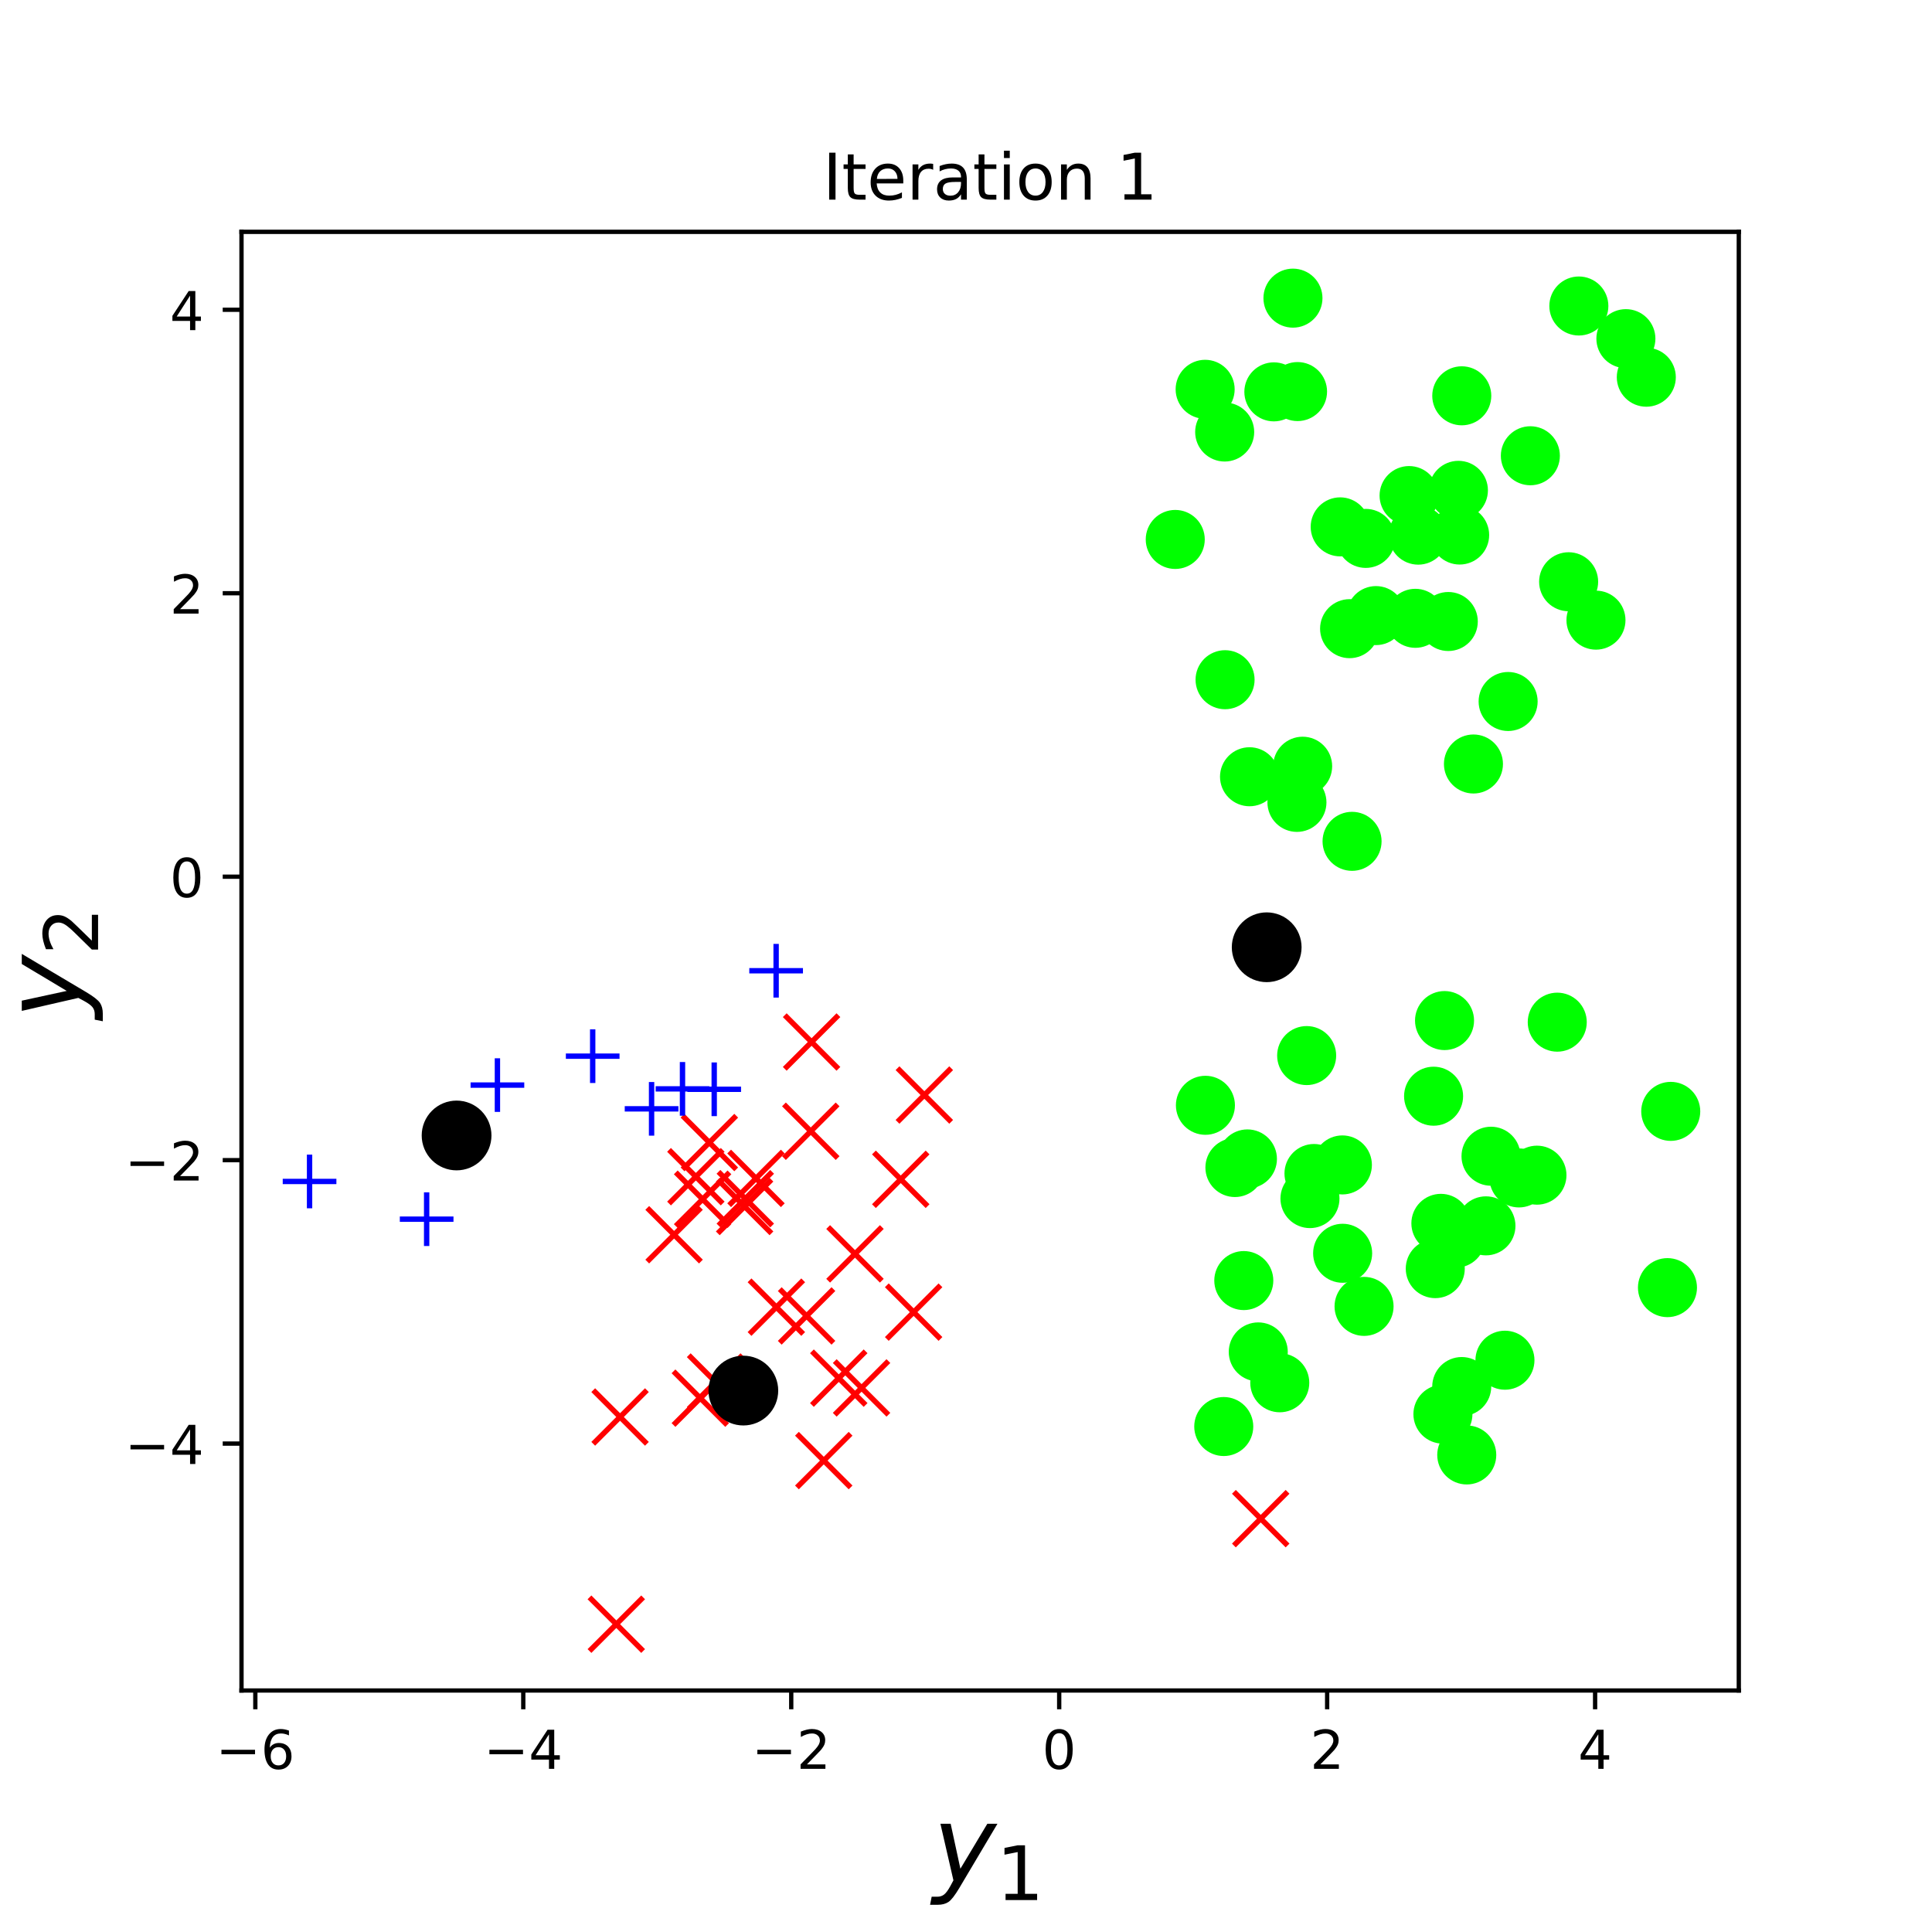 <?xml version="1.0" encoding="utf-8" standalone="no"?>
<!DOCTYPE svg PUBLIC "-//W3C//DTD SVG 1.1//EN"
  "http://www.w3.org/Graphics/SVG/1.1/DTD/svg11.dtd">
<!-- Created with matplotlib (http://matplotlib.org/) -->
<svg height="360pt" version="1.1" viewBox="0 0 360 360" width="360pt" xmlns="http://www.w3.org/2000/svg" xmlns:xlink="http://www.w3.org/1999/xlink">
 <defs>
  <style type="text/css">
*{stroke-linecap:butt;stroke-linejoin:round;}
  </style>
 </defs>
 <g id="figure_1">
  <g id="patch_1">
   <path d="M 0 360 
L 360 360 
L 360 0 
L 0 0 
z
" style="fill:#ffffff;"/>
  </g>
  <g id="axes_1">
   <g id="patch_2">
    <path d="M 45 315 
L 324 315 
L 324 43.2 
L 45 43.2 
z
" style="fill:#ffffff;"/>
   </g>
   <g id="matplotlib.axis_1">
    <g id="xtick_1">
     <g id="line2d_1">
      <defs>
       <path d="M 0 0 
L 0 3.5 
" id="mdc819ce616" style="stroke:#000000;stroke-width:0.8;"/>
      </defs>
      <g>
       <use style="stroke:#000000;stroke-width:0.8;" x="47.576" xlink:href="#mdc819ce616" y="315"/>
      </g>
     </g>
     <g id="text_1">
      <!-- −6 -->
      <defs>
       <path d="M 10.594 35.5 
L 73.188 35.5 
L 73.188 27.203 
L 10.594 27.203 
z
" id="DejaVuSans-2212"/>
       <path d="M 33.016 40.375 
Q 26.375 40.375 22.484 35.828 
Q 18.609 31.297 18.609 23.391 
Q 18.609 15.531 22.484 10.953 
Q 26.375 6.391 33.016 6.391 
Q 39.656 6.391 43.531 10.953 
Q 47.406 15.531 47.406 23.391 
Q 47.406 31.297 43.531 35.828 
Q 39.656 40.375 33.016 40.375 
z
M 52.594 71.297 
L 52.594 62.312 
Q 48.875 64.062 45.094 64.984 
Q 41.312 65.922 37.594 65.922 
Q 27.828 65.922 22.672 59.328 
Q 17.531 52.734 16.797 39.406 
Q 19.672 43.656 24.016 45.922 
Q 28.375 48.188 33.594 48.188 
Q 44.578 48.188 50.953 41.516 
Q 57.328 34.859 57.328 23.391 
Q 57.328 12.156 50.688 5.359 
Q 44.047 -1.422 33.016 -1.422 
Q 20.359 -1.422 13.672 8.266 
Q 6.984 17.969 6.984 36.375 
Q 6.984 53.656 15.188 63.938 
Q 23.391 74.219 37.203 74.219 
Q 40.922 74.219 44.703 73.484 
Q 48.484 72.75 52.594 71.297 
z
" id="DejaVuSans-36"/>
      </defs>
      <g transform="translate(40.204 329.598)scale(0.1 -0.1)">
       <use xlink:href="#DejaVuSans-2212"/>
       <use x="83.789" xlink:href="#DejaVuSans-36"/>
      </g>
     </g>
    </g>
    <g id="xtick_2">
     <g id="line2d_2">
      <g>
       <use style="stroke:#000000;stroke-width:0.8;" x="97.505" xlink:href="#mdc819ce616" y="315"/>
      </g>
     </g>
     <g id="text_2">
      <!-- −4 -->
      <defs>
       <path d="M 37.797 64.312 
L 12.891 25.391 
L 37.797 25.391 
z
M 35.203 72.906 
L 47.609 72.906 
L 47.609 25.391 
L 58.016 25.391 
L 58.016 17.188 
L 47.609 17.188 
L 47.609 0 
L 37.797 0 
L 37.797 17.188 
L 4.891 17.188 
L 4.891 26.703 
z
" id="DejaVuSans-34"/>
      </defs>
      <g transform="translate(90.134 329.598)scale(0.1 -0.1)">
       <use xlink:href="#DejaVuSans-2212"/>
       <use x="83.789" xlink:href="#DejaVuSans-34"/>
      </g>
     </g>
    </g>
    <g id="xtick_3">
     <g id="line2d_3">
      <g>
       <use style="stroke:#000000;stroke-width:0.8;" x="147.435" xlink:href="#mdc819ce616" y="315"/>
      </g>
     </g>
     <g id="text_3">
      <!-- −2 -->
      <defs>
       <path d="M 19.188 8.297 
L 53.609 8.297 
L 53.609 0 
L 7.328 0 
L 7.328 8.297 
Q 12.938 14.109 22.625 23.891 
Q 32.328 33.688 34.812 36.531 
Q 39.547 41.844 41.422 45.531 
Q 43.312 49.219 43.312 52.781 
Q 43.312 58.594 39.234 62.25 
Q 35.156 65.922 28.609 65.922 
Q 23.969 65.922 18.812 64.312 
Q 13.672 62.703 7.812 59.422 
L 7.812 69.391 
Q 13.766 71.781 18.938 73 
Q 24.125 74.219 28.422 74.219 
Q 39.75 74.219 46.484 68.547 
Q 53.219 62.891 53.219 53.422 
Q 53.219 48.922 51.531 44.891 
Q 49.859 40.875 45.406 35.406 
Q 44.188 33.984 37.641 27.219 
Q 31.109 20.453 19.188 8.297 
z
" id="DejaVuSans-32"/>
      </defs>
      <g transform="translate(140.064 329.598)scale(0.1 -0.1)">
       <use xlink:href="#DejaVuSans-2212"/>
       <use x="83.789" xlink:href="#DejaVuSans-32"/>
      </g>
     </g>
    </g>
    <g id="xtick_4">
     <g id="line2d_4">
      <g>
       <use style="stroke:#000000;stroke-width:0.8;" x="197.365" xlink:href="#mdc819ce616" y="315"/>
      </g>
     </g>
     <g id="text_4">
      <!-- 0 -->
      <defs>
       <path d="M 31.781 66.406 
Q 24.172 66.406 20.328 58.906 
Q 16.5 51.422 16.5 36.375 
Q 16.5 21.391 20.328 13.891 
Q 24.172 6.391 31.781 6.391 
Q 39.453 6.391 43.281 13.891 
Q 47.125 21.391 47.125 36.375 
Q 47.125 51.422 43.281 58.906 
Q 39.453 66.406 31.781 66.406 
z
M 31.781 74.219 
Q 44.047 74.219 50.516 64.516 
Q 56.984 54.828 56.984 36.375 
Q 56.984 17.969 50.516 8.266 
Q 44.047 -1.422 31.781 -1.422 
Q 19.531 -1.422 13.062 8.266 
Q 6.594 17.969 6.594 36.375 
Q 6.594 54.828 13.062 64.516 
Q 19.531 74.219 31.781 74.219 
z
" id="DejaVuSans-30"/>
      </defs>
      <g transform="translate(194.184 329.598)scale(0.1 -0.1)">
       <use xlink:href="#DejaVuSans-30"/>
      </g>
     </g>
    </g>
    <g id="xtick_5">
     <g id="line2d_5">
      <g>
       <use style="stroke:#000000;stroke-width:0.8;" x="247.295" xlink:href="#mdc819ce616" y="315"/>
      </g>
     </g>
     <g id="text_5">
      <!-- 2 -->
      <g transform="translate(244.114 329.598)scale(0.1 -0.1)">
       <use xlink:href="#DejaVuSans-32"/>
      </g>
     </g>
    </g>
    <g id="xtick_6">
     <g id="line2d_6">
      <g>
       <use style="stroke:#000000;stroke-width:0.8;" x="297.225" xlink:href="#mdc819ce616" y="315"/>
      </g>
     </g>
     <g id="text_6">
      <!-- 4 -->
      <g transform="translate(294.043 329.598)scale(0.1 -0.1)">
       <use xlink:href="#DejaVuSans-34"/>
      </g>
     </g>
    </g>
    <g id="text_7">
     <!-- $y_1$ -->
     <defs>
      <path d="M 24.812 -5.078 
Q 18.562 -15.578 14.625 -18.188 
Q 10.688 -20.797 4.594 -20.797 
L -2.484 -20.797 
L -0.984 -13.281 
L 4.203 -13.281 
Q 7.953 -13.281 10.594 -11.234 
Q 13.234 -9.188 16.5 -3.219 
L 19.281 2 
L 7.172 54.688 
L 16.703 54.688 
L 25.781 12.797 
L 50.875 54.688 
L 60.297 54.688 
z
" id="DejaVuSans-Oblique-79"/>
      <path d="M 12.406 8.297 
L 28.516 8.297 
L 28.516 63.922 
L 10.984 60.406 
L 10.984 69.391 
L 28.422 72.906 
L 38.281 72.906 
L 38.281 8.297 
L 54.391 8.297 
L 54.391 0 
L 12.406 0 
z
" id="DejaVuSans-31"/>
     </defs>
     <g transform="translate(173.8 350.834)scale(0.2 -0.2)">
      <use transform="translate(0 0.312)" xlink:href="#DejaVuSans-Oblique-79"/>
      <use transform="translate(59.18 -16.094)scale(0.7)" xlink:href="#DejaVuSans-31"/>
     </g>
    </g>
   </g>
   <g id="matplotlib.axis_2">
    <g id="ytick_1">
     <g id="line2d_7">
      <defs>
       <path d="M 0 0 
L -3.5 0 
" id="mdbbea47777" style="stroke:#000000;stroke-width:0.8;"/>
      </defs>
      <g>
       <use style="stroke:#000000;stroke-width:0.8;" x="45" xlink:href="#mdbbea47777" y="268.993"/>
      </g>
     </g>
     <g id="text_8">
      <!-- −4 -->
      <g transform="translate(23.258 272.793)scale(0.1 -0.1)">
       <use xlink:href="#DejaVuSans-2212"/>
       <use x="83.789" xlink:href="#DejaVuSans-34"/>
      </g>
     </g>
    </g>
    <g id="ytick_2">
     <g id="line2d_8">
      <g>
       <use style="stroke:#000000;stroke-width:0.8;" x="45" xlink:href="#mdbbea47777" y="216.175"/>
      </g>
     </g>
     <g id="text_9">
      <!-- −2 -->
      <g transform="translate(23.258 219.975)scale(0.1 -0.1)">
       <use xlink:href="#DejaVuSans-2212"/>
       <use x="83.789" xlink:href="#DejaVuSans-32"/>
      </g>
     </g>
    </g>
    <g id="ytick_3">
     <g id="line2d_9">
      <g>
       <use style="stroke:#000000;stroke-width:0.8;" x="45" xlink:href="#mdbbea47777" y="163.357"/>
      </g>
     </g>
     <g id="text_10">
      <!-- 0 -->
      <g transform="translate(31.637 167.157)scale(0.1 -0.1)">
       <use xlink:href="#DejaVuSans-30"/>
      </g>
     </g>
    </g>
    <g id="ytick_4">
     <g id="line2d_10">
      <g>
       <use style="stroke:#000000;stroke-width:0.8;" x="45" xlink:href="#mdbbea47777" y="110.539"/>
      </g>
     </g>
     <g id="text_11">
      <!-- 2 -->
      <g transform="translate(31.637 114.338)scale(0.1 -0.1)">
       <use xlink:href="#DejaVuSans-32"/>
      </g>
     </g>
    </g>
    <g id="ytick_5">
     <g id="line2d_11">
      <g>
       <use style="stroke:#000000;stroke-width:0.8;" x="45" xlink:href="#mdbbea47777" y="57.721"/>
      </g>
     </g>
     <g id="text_12">
      <!-- 4 -->
      <g transform="translate(31.637 61.52)scale(0.1 -0.1)">
       <use xlink:href="#DejaVuSans-34"/>
      </g>
     </g>
    </g>
    <g id="text_13">
     <!-- $y_2$ -->
     <g transform="translate(15.058 189.8)rotate(-90)scale(0.2 -0.2)">
      <use transform="translate(0 0.312)" xlink:href="#DejaVuSans-Oblique-79"/>
      <use transform="translate(59.18 -16.094)scale(0.7)" xlink:href="#DejaVuSans-32"/>
     </g>
    </g>
   </g>
   <g id="line2d_12">
    <defs>
     <path d="M -5 5 
L 5 -5 
M -5 -5 
L 5 5 
" id="m131ac9ceab" style="stroke:#ff0000;"/>
    </defs>
    <g clip-path="url(#p235f69ee5a)">
     <use style="fill:#ff0000;stroke:#ff0000;" x="153.497" xlink:href="#m131ac9ceab" y="272.16"/>
     <use style="fill:#ff0000;stroke:#ff0000;" x="151.227" xlink:href="#m131ac9ceab" y="194.162"/>
     <use style="fill:#ff0000;stroke:#ff0000;" x="150.295" xlink:href="#m131ac9ceab" y="245.207"/>
     <use style="fill:#ff0000;stroke:#ff0000;" x="125.605" xlink:href="#m131ac9ceab" y="230.076"/>
     <use style="fill:#ff0000;stroke:#ff0000;" x="138.748" xlink:href="#m131ac9ceab" y="224.815"/>
     <use style="fill:#ff0000;stroke:#ff0000;" x="172.237" xlink:href="#m131ac9ceab" y="204.042"/>
     <use style="fill:#ff0000;stroke:#ff0000;" x="130.921" xlink:href="#m131ac9ceab" y="223.456"/>
     <use style="fill:#ff0000;stroke:#ff0000;" x="167.842" xlink:href="#m131ac9ceab" y="219.747"/>
     <use style="fill:#ff0000;stroke:#ff0000;" x="156.291" xlink:href="#m131ac9ceab" y="256.797"/>
     <use style="fill:#ff0000;stroke:#ff0000;" x="132.18" xlink:href="#m131ac9ceab" y="212.896"/>
     <use style="fill:#ff0000;stroke:#ff0000;" x="144.663" xlink:href="#m131ac9ceab" y="243.569"/>
     <use style="fill:#ff0000;stroke:#ff0000;" x="170.243" xlink:href="#m131ac9ceab" y="244.496"/>
     <use style="fill:#ff0000;stroke:#ff0000;" x="115.54" xlink:href="#m131ac9ceab" y="264.033"/>
     <use style="fill:#ff0000;stroke:#ff0000;" x="160.54" xlink:href="#m131ac9ceab" y="258.619"/>
     <use style="fill:#ff0000;stroke:#ff0000;" x="114.839" xlink:href="#m131ac9ceab" y="302.645"/>
     <use style="fill:#ff0000;stroke:#ff0000;" x="130.495" xlink:href="#m131ac9ceab" y="260.528"/>
     <use style="fill:#ff0000;stroke:#ff0000;" x="151.077" xlink:href="#m131ac9ceab" y="210.792"/>
     <use style="fill:#ff0000;stroke:#ff0000;" x="133.339" xlink:href="#m131ac9ceab" y="257.519"/>
     <use style="fill:#ff0000;stroke:#ff0000;" x="159.315" xlink:href="#m131ac9ceab" y="233.643"/>
     <use style="fill:#ff0000;stroke:#ff0000;" x="138.875" xlink:href="#m131ac9ceab" y="223.356"/>
     <use style="fill:#ff0000;stroke:#ff0000;" x="140.866" xlink:href="#m131ac9ceab" y="219.576"/>
     <use style="fill:#ff0000;stroke:#ff0000;" x="129.664" xlink:href="#m131ac9ceab" y="219.26"/>
     <use style="fill:#ff0000;stroke:#ff0000;" x="234.918" xlink:href="#m131ac9ceab" y="282.98"/>
    </g>
   </g>
   <g id="line2d_13">
    <defs>
     <path d="M 0 5 
C 1.326 5 2.598 4.473 3.536 3.536 
C 4.473 2.598 5 1.326 5 0 
C 5 -1.326 4.473 -2.598 3.536 -3.536 
C 2.598 -4.473 1.326 -5 0 -5 
C -1.326 -5 -2.598 -4.473 -3.536 -3.536 
C -4.473 -2.598 -5 -1.326 -5 0 
C -5 1.326 -4.473 2.598 -3.536 3.536 
C -2.598 4.473 -1.326 5 0 5 
z
" id="me7e68222cd" style="stroke:#00ff00;"/>
    </defs>
    <g clip-path="url(#p235f69ee5a)">
     <use style="fill:#00ff00;stroke:#00ff00;" x="256.392" xlink:href="#me7e68222cd" y="114.707"/>
     <use style="fill:#00ff00;stroke:#00ff00;" x="262.562" xlink:href="#me7e68222cd" y="92.341"/>
     <use style="fill:#00ff00;stroke:#00ff00;" x="228.274" xlink:href="#me7e68222cd" y="126.654"/>
     <use style="fill:#00ff00;stroke:#00ff00;" x="297.385" xlink:href="#me7e68222cd" y="115.556"/>
     <use style="fill:#00ff00;stroke:#00ff00;" x="269.867" xlink:href="#me7e68222cd" y="115.809"/>
     <use style="fill:#00ff00;stroke:#00ff00;" x="271.754" xlink:href="#me7e68222cd" y="91.367"/>
     <use style="fill:#00ff00;stroke:#00ff00;" x="224.561" xlink:href="#me7e68222cd" y="72.543"/>
     <use style="fill:#00ff00;stroke:#00ff00;" x="218.991" xlink:href="#me7e68222cd" y="100.517"/>
     <use style="fill:#00ff00;stroke:#00ff00;" x="302.961" xlink:href="#me7e68222cd" y="63.103"/>
     <use style="fill:#00ff00;stroke:#00ff00;" x="285.16" xlink:href="#me7e68222cd" y="84.924"/>
     <use style="fill:#00ff00;stroke:#00ff00;" x="251.937" xlink:href="#me7e68222cd" y="156.77"/>
     <use style="fill:#00ff00;stroke:#00ff00;" x="242.73" xlink:href="#me7e68222cd" y="142.773"/>
     <use style="fill:#00ff00;stroke:#00ff00;" x="271.985" xlink:href="#me7e68222cd" y="99.695"/>
     <use style="fill:#00ff00;stroke:#00ff00;" x="292.292" xlink:href="#me7e68222cd" y="108.401"/>
     <use style="fill:#00ff00;stroke:#00ff00;" x="306.765" xlink:href="#me7e68222cd" y="70.289"/>
     <use style="fill:#00ff00;stroke:#00ff00;" x="232.831" xlink:href="#me7e68222cd" y="144.736"/>
     <use style="fill:#00ff00;stroke:#00ff00;" x="274.556" xlink:href="#me7e68222cd" y="142.359"/>
     <use style="fill:#00ff00;stroke:#00ff00;" x="251.477" xlink:href="#me7e68222cd" y="117.143"/>
     <use style="fill:#00ff00;stroke:#00ff00;" x="237.365" xlink:href="#me7e68222cd" y="73.017"/>
     <use style="fill:#00ff00;stroke:#00ff00;" x="294.196" xlink:href="#me7e68222cd" y="57.018"/>
     <use style="fill:#00ff00;stroke:#00ff00;" x="263.733" xlink:href="#me7e68222cd" y="115.214"/>
     <use style="fill:#00ff00;stroke:#00ff00;" x="240.923" xlink:href="#me7e68222cd" y="55.555"/>
     <use style="fill:#00ff00;stroke:#00ff00;" x="272.379" xlink:href="#me7e68222cd" y="73.752"/>
     <use style="fill:#00ff00;stroke:#00ff00;" x="228.201" xlink:href="#me7e68222cd" y="80.501"/>
     <use style="fill:#00ff00;stroke:#00ff00;" x="254.488" xlink:href="#me7e68222cd" y="100.323"/>
     <use style="fill:#00ff00;stroke:#00ff00;" x="241.665" xlink:href="#me7e68222cd" y="149.513"/>
     <use style="fill:#00ff00;stroke:#00ff00;" x="281.017" xlink:href="#me7e68222cd" y="130.713"/>
     <use style="fill:#00ff00;stroke:#00ff00;" x="241.778" xlink:href="#me7e68222cd" y="72.963"/>
     <use style="fill:#00ff00;stroke:#00ff00;" x="264.265" xlink:href="#me7e68222cd" y="99.717"/>
     <use style="fill:#00ff00;stroke:#00ff00;" x="249.725" xlink:href="#me7e68222cd" y="98.173"/>
     <use style="fill:#00ff00;stroke:#00ff00;" x="228.029" xlink:href="#me7e68222cd" y="265.813"/>
     <use style="fill:#00ff00;stroke:#00ff00;" x="310.708" xlink:href="#me7e68222cd" y="239.931"/>
     <use style="fill:#00ff00;stroke:#00ff00;" x="268.487" xlink:href="#me7e68222cd" y="227.954"/>
     <use style="fill:#00ff00;stroke:#00ff00;" x="286.389" xlink:href="#me7e68222cd" y="218.976"/>
     <use style="fill:#00ff00;stroke:#00ff00;" x="232.44" xlink:href="#me7e68222cd" y="215.949"/>
     <use style="fill:#00ff00;stroke:#00ff00;" x="276.884" xlink:href="#me7e68222cd" y="228.419"/>
     <use style="fill:#00ff00;stroke:#00ff00;" x="268.867" xlink:href="#me7e68222cd" y="263.505"/>
     <use style="fill:#00ff00;stroke:#00ff00;" x="230.109" xlink:href="#me7e68222cd" y="217.553"/>
     <use style="fill:#00ff00;stroke:#00ff00;" x="267.441" xlink:href="#me7e68222cd" y="236.391"/>
     <use style="fill:#00ff00;stroke:#00ff00;" x="244.092" xlink:href="#me7e68222cd" y="223.341"/>
     <use style="fill:#00ff00;stroke:#00ff00;" x="250.181" xlink:href="#me7e68222cd" y="233.53"/>
     <use style="fill:#00ff00;stroke:#00ff00;" x="271.271" xlink:href="#me7e68222cd" y="230.716"/>
     <use style="fill:#00ff00;stroke:#00ff00;" x="277.828" xlink:href="#me7e68222cd" y="215.446"/>
     <use style="fill:#00ff00;stroke:#00ff00;" x="254.173" xlink:href="#me7e68222cd" y="243.427"/>
     <use style="fill:#00ff00;stroke:#00ff00;" x="234.459" xlink:href="#me7e68222cd" y="251.909"/>
     <use style="fill:#00ff00;stroke:#00ff00;" x="273.308" xlink:href="#me7e68222cd" y="271.109"/>
     <use style="fill:#00ff00;stroke:#00ff00;" x="311.318" xlink:href="#me7e68222cd" y="207.089"/>
     <use style="fill:#00ff00;stroke:#00ff00;" x="269.168" xlink:href="#me7e68222cd" y="190.168"/>
     <use style="fill:#00ff00;stroke:#00ff00;" x="243.477" xlink:href="#me7e68222cd" y="196.691"/>
     <use style="fill:#00ff00;stroke:#00ff00;" x="290.171" xlink:href="#me7e68222cd" y="190.466"/>
     <use style="fill:#00ff00;stroke:#00ff00;" x="244.841" xlink:href="#me7e68222cd" y="218.665"/>
     <use style="fill:#00ff00;stroke:#00ff00;" x="238.465" xlink:href="#me7e68222cd" y="257.661"/>
     <use style="fill:#00ff00;stroke:#00ff00;" x="272.374" xlink:href="#me7e68222cd" y="258.361"/>
     <use style="fill:#00ff00;stroke:#00ff00;" x="231.763" xlink:href="#me7e68222cd" y="238.616"/>
     <use style="fill:#00ff00;stroke:#00ff00;" x="280.426" xlink:href="#me7e68222cd" y="253.456"/>
     <use style="fill:#00ff00;stroke:#00ff00;" x="283.034" xlink:href="#me7e68222cd" y="219.489"/>
     <use style="fill:#00ff00;stroke:#00ff00;" x="250.135" xlink:href="#me7e68222cd" y="217.067"/>
     <use style="fill:#00ff00;stroke:#00ff00;" x="267.128" xlink:href="#me7e68222cd" y="204.262"/>
     <use style="fill:#00ff00;stroke:#00ff00;" x="224.612" xlink:href="#me7e68222cd" y="205.956"/>
    </g>
   </g>
   <g id="line2d_14">
    <defs>
     <path d="M -5 0 
L 5 0 
M 0 5 
L 0 -5 
" id="m77115940e6" style="stroke:#0000ff;"/>
    </defs>
    <g clip-path="url(#p235f69ee5a)">
     <use style="fill:#0000ff;stroke:#0000ff;" x="57.682" xlink:href="#m77115940e6" y="220.15"/>
     <use style="fill:#0000ff;stroke:#0000ff;" x="110.44" xlink:href="#m77115940e6" y="196.803"/>
     <use style="fill:#0000ff;stroke:#0000ff;" x="92.687" xlink:href="#m77115940e6" y="202.191"/>
     <use style="fill:#0000ff;stroke:#0000ff;" x="127.174" xlink:href="#m77115940e6" y="202.899"/>
     <use style="fill:#0000ff;stroke:#0000ff;" x="79.5" xlink:href="#m77115940e6" y="227.173"/>
     <use style="fill:#0000ff;stroke:#0000ff;" x="133.084" xlink:href="#m77115940e6" y="202.975"/>
     <use style="fill:#0000ff;stroke:#0000ff;" x="144.62" xlink:href="#m77115940e6" y="180.882"/>
     <use style="fill:#0000ff;stroke:#0000ff;" x="121.411" xlink:href="#m77115940e6" y="206.616"/>
    </g>
   </g>
   <g id="line2d_15">
    <defs>
     <path d="M 0 6 
C 1.591 6 3.117 5.368 4.243 4.243 
C 5.368 3.117 6 1.591 6 0 
C 6 -1.591 5.368 -3.117 4.243 -4.243 
C 3.117 -5.368 1.591 -6 0 -6 
C -1.591 -6 -3.117 -5.368 -4.243 -4.243 
C -5.368 -3.117 -6 -1.591 -6 0 
C -6 1.591 -5.368 3.117 -4.243 4.243 
C -3.117 5.368 -1.591 6 0 6 
z
" id="m0af560e646" style="stroke:#000000;"/>
    </defs>
    <g clip-path="url(#p235f69ee5a)">
     <use style="stroke:#000000;" x="138.51" xlink:href="#m0af560e646" y="259.115"/>
     <use style="stroke:#000000;" x="236.029" xlink:href="#m0af560e646" y="176.509"/>
     <use style="stroke:#000000;" x="85.077" xlink:href="#m0af560e646" y="211.579"/>
    </g>
   </g>
   <g id="patch_3">
    <path d="M 45 315 
L 45 43.2 
" style="fill:none;stroke:#000000;stroke-linecap:square;stroke-linejoin:miter;stroke-width:0.8;"/>
   </g>
   <g id="patch_4">
    <path d="M 324 315 
L 324 43.2 
" style="fill:none;stroke:#000000;stroke-linecap:square;stroke-linejoin:miter;stroke-width:0.8;"/>
   </g>
   <g id="patch_5">
    <path d="M 45 315 
L 324 315 
" style="fill:none;stroke:#000000;stroke-linecap:square;stroke-linejoin:miter;stroke-width:0.8;"/>
   </g>
   <g id="patch_6">
    <path d="M 45 43.2 
L 324 43.2 
" style="fill:none;stroke:#000000;stroke-linecap:square;stroke-linejoin:miter;stroke-width:0.8;"/>
   </g>
   <g id="text_14">
    <!-- Iteration 1 -->
    <defs>
     <path d="M 9.812 72.906 
L 19.672 72.906 
L 19.672 0 
L 9.812 0 
z
" id="DejaVuSans-49"/>
     <path d="M 18.312 70.219 
L 18.312 54.688 
L 36.812 54.688 
L 36.812 47.703 
L 18.312 47.703 
L 18.312 18.016 
Q 18.312 11.328 20.141 9.422 
Q 21.969 7.516 27.594 7.516 
L 36.812 7.516 
L 36.812 0 
L 27.594 0 
Q 17.188 0 13.234 3.875 
Q 9.281 7.766 9.281 18.016 
L 9.281 47.703 
L 2.688 47.703 
L 2.688 54.688 
L 9.281 54.688 
L 9.281 70.219 
z
" id="DejaVuSans-74"/>
     <path d="M 56.203 29.594 
L 56.203 25.203 
L 14.891 25.203 
Q 15.484 15.922 20.484 11.062 
Q 25.484 6.203 34.422 6.203 
Q 39.594 6.203 44.453 7.469 
Q 49.312 8.734 54.109 11.281 
L 54.109 2.781 
Q 49.266 0.734 44.188 -0.344 
Q 39.109 -1.422 33.891 -1.422 
Q 20.797 -1.422 13.156 6.188 
Q 5.516 13.812 5.516 26.812 
Q 5.516 40.234 12.766 48.109 
Q 20.016 56 32.328 56 
Q 43.359 56 49.781 48.891 
Q 56.203 41.797 56.203 29.594 
z
M 47.219 32.234 
Q 47.125 39.594 43.094 43.984 
Q 39.062 48.391 32.422 48.391 
Q 24.906 48.391 20.391 44.141 
Q 15.875 39.891 15.188 32.172 
z
" id="DejaVuSans-65"/>
     <path d="M 41.109 46.297 
Q 39.594 47.172 37.812 47.578 
Q 36.031 48 33.891 48 
Q 26.266 48 22.188 43.047 
Q 18.109 38.094 18.109 28.812 
L 18.109 0 
L 9.078 0 
L 9.078 54.688 
L 18.109 54.688 
L 18.109 46.188 
Q 20.953 51.172 25.484 53.578 
Q 30.031 56 36.531 56 
Q 37.453 56 38.578 55.875 
Q 39.703 55.766 41.062 55.516 
z
" id="DejaVuSans-72"/>
     <path d="M 34.281 27.484 
Q 23.391 27.484 19.188 25 
Q 14.984 22.516 14.984 16.5 
Q 14.984 11.719 18.141 8.906 
Q 21.297 6.109 26.703 6.109 
Q 34.188 6.109 38.703 11.406 
Q 43.219 16.703 43.219 25.484 
L 43.219 27.484 
z
M 52.203 31.203 
L 52.203 0 
L 43.219 0 
L 43.219 8.297 
Q 40.141 3.328 35.547 0.953 
Q 30.953 -1.422 24.312 -1.422 
Q 15.922 -1.422 10.953 3.297 
Q 6 8.016 6 15.922 
Q 6 25.141 12.172 29.828 
Q 18.359 34.516 30.609 34.516 
L 43.219 34.516 
L 43.219 35.406 
Q 43.219 41.609 39.141 45 
Q 35.062 48.391 27.688 48.391 
Q 23 48.391 18.547 47.266 
Q 14.109 46.141 10.016 43.891 
L 10.016 52.203 
Q 14.938 54.109 19.578 55.047 
Q 24.219 56 28.609 56 
Q 40.484 56 46.344 49.844 
Q 52.203 43.703 52.203 31.203 
z
" id="DejaVuSans-61"/>
     <path d="M 9.422 54.688 
L 18.406 54.688 
L 18.406 0 
L 9.422 0 
z
M 9.422 75.984 
L 18.406 75.984 
L 18.406 64.594 
L 9.422 64.594 
z
" id="DejaVuSans-69"/>
     <path d="M 30.609 48.391 
Q 23.391 48.391 19.188 42.75 
Q 14.984 37.109 14.984 27.297 
Q 14.984 17.484 19.156 11.844 
Q 23.344 6.203 30.609 6.203 
Q 37.797 6.203 41.984 11.859 
Q 46.188 17.531 46.188 27.297 
Q 46.188 37.016 41.984 42.703 
Q 37.797 48.391 30.609 48.391 
z
M 30.609 56 
Q 42.328 56 49.016 48.375 
Q 55.719 40.766 55.719 27.297 
Q 55.719 13.875 49.016 6.219 
Q 42.328 -1.422 30.609 -1.422 
Q 18.844 -1.422 12.172 6.219 
Q 5.516 13.875 5.516 27.297 
Q 5.516 40.766 12.172 48.375 
Q 18.844 56 30.609 56 
z
" id="DejaVuSans-6f"/>
     <path d="M 54.891 33.016 
L 54.891 0 
L 45.906 0 
L 45.906 32.719 
Q 45.906 40.484 42.875 44.328 
Q 39.844 48.188 33.797 48.188 
Q 26.516 48.188 22.312 43.547 
Q 18.109 38.922 18.109 30.906 
L 18.109 0 
L 9.078 0 
L 9.078 54.688 
L 18.109 54.688 
L 18.109 46.188 
Q 21.344 51.125 25.703 53.562 
Q 30.078 56 35.797 56 
Q 45.219 56 50.047 50.172 
Q 54.891 44.344 54.891 33.016 
z
" id="DejaVuSans-6e"/>
     <path id="DejaVuSans-20"/>
    </defs>
    <g transform="translate(153.325 37.2)scale(0.12 -0.12)">
     <use xlink:href="#DejaVuSans-49"/>
     <use x="29.492" xlink:href="#DejaVuSans-74"/>
     <use x="68.701" xlink:href="#DejaVuSans-65"/>
     <use x="130.225" xlink:href="#DejaVuSans-72"/>
     <use x="171.338" xlink:href="#DejaVuSans-61"/>
     <use x="232.617" xlink:href="#DejaVuSans-74"/>
     <use x="271.826" xlink:href="#DejaVuSans-69"/>
     <use x="299.609" xlink:href="#DejaVuSans-6f"/>
     <use x="360.791" xlink:href="#DejaVuSans-6e"/>
     <use x="424.17" xlink:href="#DejaVuSans-20"/>
     <use x="455.957" xlink:href="#DejaVuSans-31"/>
    </g>
   </g>
  </g>
 </g>
 <defs>
  <clipPath id="p235f69ee5a">
   <rect height="271.8" width="279" x="45" y="43.2"/>
  </clipPath>
 </defs>
</svg>
